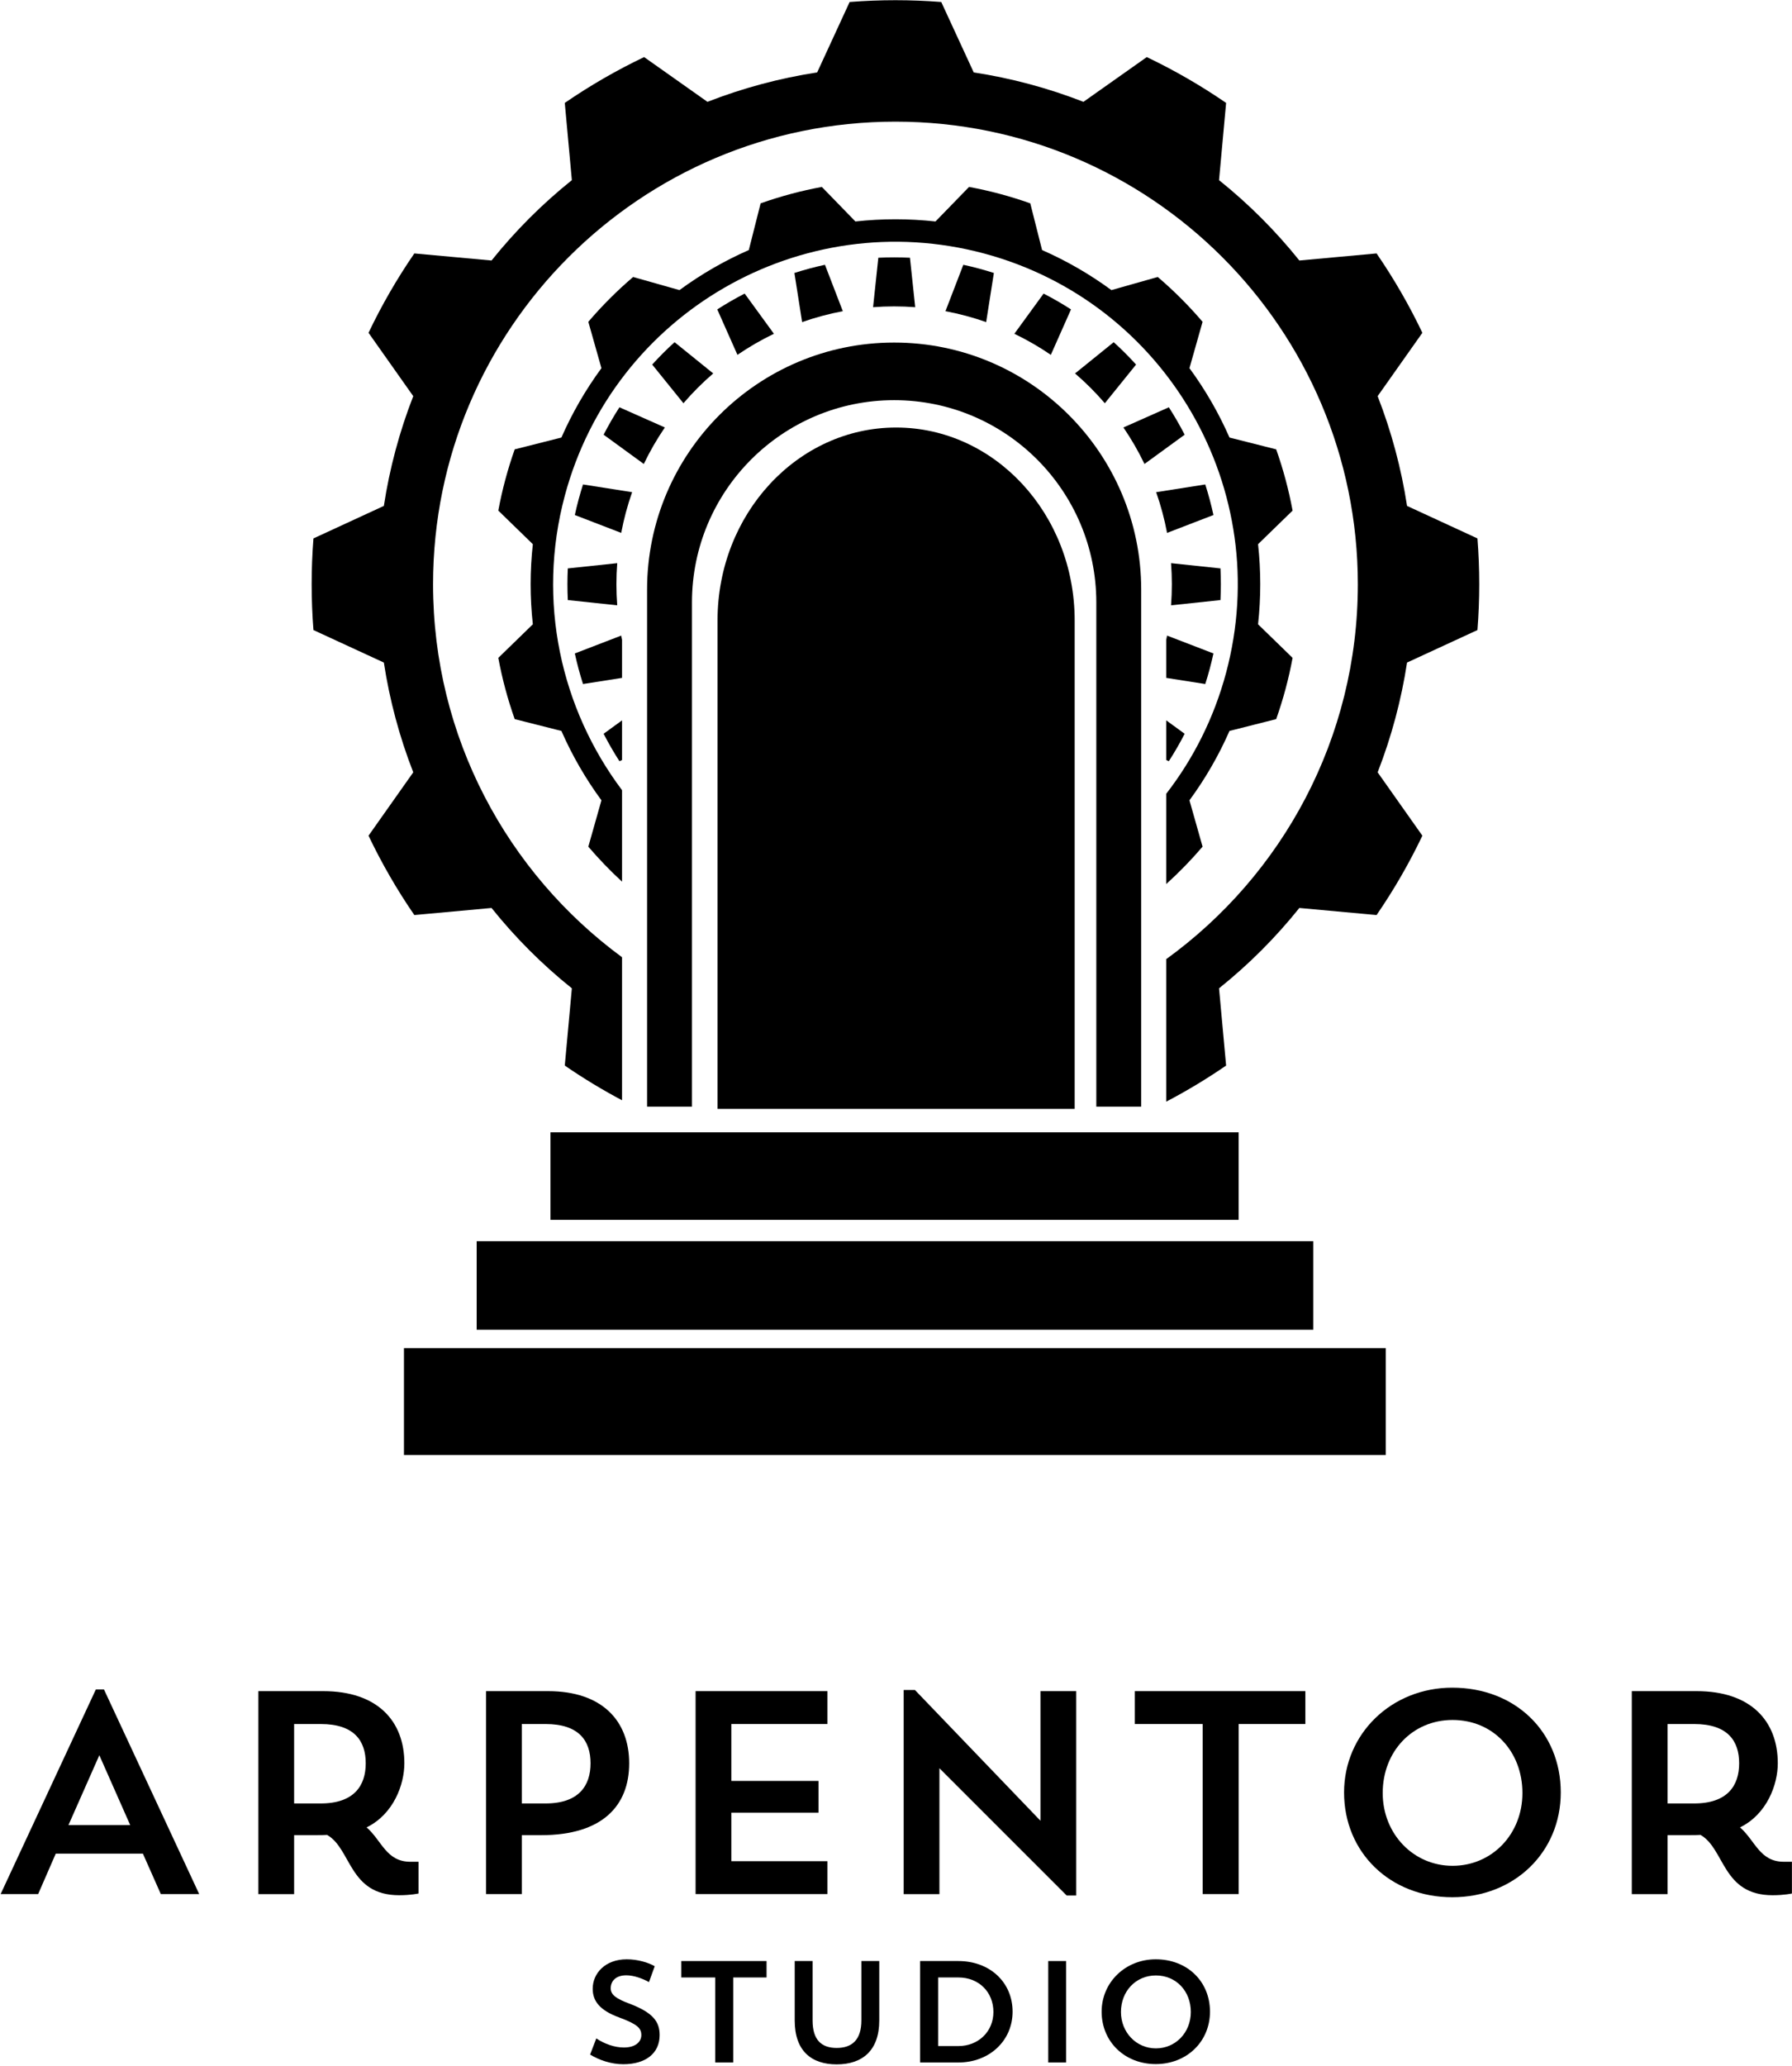<?xml version="1.0" encoding="UTF-8" standalone="no"?>
<!DOCTYPE svg PUBLIC "-//W3C//DTD SVG 1.1//EN" "http://www.w3.org/Graphics/SVG/1.1/DTD/svg11.dtd">
<svg width="100%" height="100%" viewBox="0 0 813 937" version="1.1" xmlns="http://www.w3.org/2000/svg" xmlns:xlink="http://www.w3.org/1999/xlink" xml:space="preserve" xmlns:serif="http://www.serif.com/" style="fill-rule:evenodd;clip-rule:evenodd;stroke-linejoin:round;stroke-miterlimit:2;">
    <g transform="matrix(1,0,0,1,-133.567,-82.445)">
        <g transform="matrix(3.872,0,0,3.872,-4116.44,-1595.46)">
            <g transform="matrix(0.507,0,0,0.419,1013.01,597.504)">
                <path d="M179.781,126.342L199.923,126.342L204.058,137.641L212.929,137.641L190.919,80.432L189.052,80.432L167.042,137.641L175.713,137.641L179.781,126.342ZM189.852,98.833L196.989,118.363L182.716,118.363L189.852,98.833Z" style="fill-rule:nonzero;"/>
            </g>
        </g>
        <g transform="matrix(3.872,0,0,3.872,-4116.44,-1595.46)">
            <g transform="matrix(0.507,0,0,0.419,1013.01,597.504)">
                <path d="M226.606,137.651L234.868,137.651L234.868,121.177L240.006,121.177C240.873,121.177 241.674,121.177 242.475,121.097C248.147,124.976 247.48,137.964 259.146,137.964C261.88,137.964 263.614,137.48 263.614,137.48L263.614,128.612L261.746,128.612C256.148,128.612 255.148,122.713 251.617,119.001C257.88,115.293 260.346,106.981 260.346,101.087C260.346,89.22 254.082,80.917 241.607,80.917L226.606,80.917L226.606,137.651ZM241.007,90.107C248.814,90.107 251.417,94.87 251.417,101.087C251.417,107.304 248.747,112.31 241.007,112.31L234.868,112.31L234.868,90.107L241.007,90.107Z" style="fill-rule:nonzero;"/>
            </g>
        </g>
        <g transform="matrix(3.872,0,0,3.872,-4116.44,-1595.46)">
            <g transform="matrix(0.507,0,0,0.419,1013.01,597.504)">
                <path d="M291.962,121.177C306.105,121.177 312.302,112.955 312.302,101.087C312.302,89.22 306.038,80.917 293.563,80.917L279.229,80.917L279.229,137.641L287.491,137.641L287.491,121.177L291.962,121.177ZM292.963,90.107C300.77,90.107 303.373,94.87 303.373,101.087C303.373,107.304 300.703,112.31 292.963,112.31L287.491,112.31L287.491,90.107L292.963,90.107Z" style="fill-rule:nonzero;"/>
            </g>
        </g>
        <g transform="matrix(3.872,0,0,3.872,-4116.44,-1595.46)">
            <g transform="matrix(0.507,0,0,0.419,1013.01,597.504)">
                <path d="M327.65,137.641L358.122,137.641L358.122,128.451L335.912,128.451L335.912,114.883L356.054,114.883L356.054,106.015L335.912,106.015L335.912,90.107L358.122,90.107L358.122,80.917L327.65,80.917L327.65,137.641Z" style="fill-rule:nonzero;"/>
            </g>
        </g>
        <g transform="matrix(3.872,0,0,3.872,-4116.44,-1595.46)">
            <g transform="matrix(0.507,0,0,0.419,1013.01,597.504)">
                <path d="M375.738,137.651L384,137.651L384,102.464L413.415,138.044L415.614,138.044L415.614,80.917L407.352,80.917L407.352,117.146L378.336,80.594L375.738,80.594L375.738,137.651Z" style="fill-rule:nonzero;"/>
            </g>
        </g>
        <g transform="matrix(3.872,0,0,3.872,-4116.44,-1595.46)">
            <g transform="matrix(0.507,0,0,0.419,1013.01,597.504)">
                <path d="M429.161,90.107L444.835,90.107L444.835,137.641L453.163,137.641L453.163,90.107L468.57,90.107L468.57,80.917L429.161,80.917L429.161,90.107Z" style="fill-rule:nonzero;"/>
            </g>
        </g>
        <g transform="matrix(3.872,0,0,3.872,-4116.44,-1595.46)">
            <g transform="matrix(0.507,0,0,0.419,1013.01,597.504)">
                <path d="M477.516,109.238C477.516,126.029 488.179,138.529 502.523,138.529C516.866,138.529 527.596,125.948 527.596,109.238C527.596,92.287 517.066,79.948 502.523,79.948C488.446,79.948 477.516,92.852 477.516,109.238ZM486.445,109.4C486.445,97.776 493.316,88.977 502.589,88.977C511.996,88.977 518.734,97.776 518.734,109.4C518.734,120.943 511.662,129.742 502.589,129.742C493.516,129.742 486.445,120.782 486.445,109.4Z" style="fill-rule:nonzero;"/>
            </g>
        </g>
        <g transform="matrix(3.872,0,0,3.872,-4116.44,-1595.46)">
            <g transform="matrix(0.507,0,0,0.419,1013.01,597.504)">
                <path d="M544.012,137.651L552.274,137.651L552.274,121.177L557.412,121.177C558.279,121.177 559.08,121.177 559.881,121.097C565.553,124.976 564.885,137.964 576.552,137.964C579.285,137.964 581.019,137.48 581.019,137.48L581.019,128.612L579.152,128.612C573.553,128.612 572.554,122.713 569.022,119.001C575.286,115.293 577.751,106.981 577.751,101.087C577.751,89.22 571.488,80.917 559.013,80.917L544.012,80.917L544.012,137.651ZM558.413,90.107C566.22,90.107 568.822,94.87 568.822,101.087C568.822,107.304 566.153,112.31 558.413,112.31L552.274,112.31L552.274,90.107L558.413,90.107Z" style="fill-rule:nonzero;"/>
            </g>
        </g>
        <g transform="matrix(3.872,0,0,3.872,-4116.44,-1595.46)">
            <g transform="matrix(0.507,0,0,0.419,1013.01,597.504)">
                <path d="M319.34,177.058C319.34,173.344 317.841,170.842 312.607,168.38C309.303,166.927 308.035,165.797 308.035,163.981C308.035,162.003 309.17,160.348 311.639,160.348C313.441,160.348 315.509,161.317 316.875,162.245L318.207,157.809C316.708,156.761 314.242,155.874 311.739,155.874C306.736,155.874 303.871,159.824 303.871,164.102C303.871,167.492 305.437,170.115 310.004,172.134C314.242,174.031 315.109,175.161 315.109,177.058C315.109,178.874 313.841,180.529 311.072,180.529C308.97,180.529 306.636,179.56 304.704,177.986L303.271,182.504C305.403,184.076 308.169,185.205 310.938,185.205C316.175,185.205 319.34,182.101 319.34,177.058Z" style="fill-rule:nonzero;"/>
            </g>
        </g>
        <g transform="matrix(3.872,0,0,3.872,-4116.44,-1595.46)">
            <g transform="matrix(0.507,0,0,0.419,1013.01,597.504)">
                <path d="M324.347,160.953L332.183,160.953L332.183,184.72L336.348,184.72L336.348,160.953L344.051,160.953L344.051,156.358L324.347,156.358L324.347,160.953Z" style="fill-rule:nonzero;"/>
            </g>
        </g>
        <g transform="matrix(3.872,0,0,3.872,-4116.44,-1595.46)">
            <g transform="matrix(0.507,0,0,0.419,1013.01,597.504)">
                <path d="M350.558,172.983C350.558,181.456 354.389,185.245 360.26,185.245C366.131,185.245 370.096,181.456 370.096,172.983L370.096,156.358L365.965,156.358L365.965,172.943C365.965,178.39 363.796,180.65 360.26,180.65C356.724,180.65 354.689,178.39 354.689,172.983L354.689,156.358L350.558,156.358L350.558,172.983Z" style="fill-rule:nonzero;"/>
            </g>
        </g>
        <g transform="matrix(3.872,0,0,3.872,-4116.44,-1595.46)">
            <g transform="matrix(0.507,0,0,0.419,1013.01,597.504)">
                <path d="M379.537,184.72L388.372,184.72C395.544,184.72 400.909,178.632 400.909,170.519C400.909,162.285 395.644,156.358 388.372,156.358L379.537,156.358L379.537,184.72ZM388.405,160.953C393.109,160.953 396.478,165.03 396.478,170.6C396.478,176.129 392.942,180.125 388.405,180.125L383.702,180.125L383.702,160.953L388.405,160.953Z" style="fill-rule:nonzero;"/>
            </g>
        </g>
        <g transform="matrix(3.872,0,0,3.872,-4116.44,-1595.46)">
            <g transform="matrix(0.507,0,0,0.419,1013.01,597.504)">
                <rect x="409.15" y="156.358" width="4.131" height="28.362" style="fill-rule:nonzero;"/>
            </g>
        </g>
        <g transform="matrix(3.872,0,0,3.872,-4116.44,-1595.46)">
            <g transform="matrix(0.507,0,0,0.419,1013.01,597.504)">
                <path d="M421.489,170.519C421.489,178.914 426.821,185.164 433.993,185.164C441.164,185.164 446.529,178.874 446.529,170.519C446.529,162.043 441.264,155.874 433.993,155.874C426.954,155.874 421.489,162.326 421.489,170.519ZM425.954,170.6C425.954,164.788 429.389,160.388 434.026,160.388C438.729,160.388 442.098,164.788 442.098,170.6C442.098,176.371 438.562,180.771 434.026,180.771C429.489,180.771 425.954,176.291 425.954,170.6Z" style="fill-rule:nonzero;"/>
            </g>
        </g>
        <g transform="matrix(3.872,0,0,3.872,-4116.44,-1595.46)">
            <g transform="matrix(0.193,0,0,0.193,1113.32,423.137)">
                <path d="M296.326,720.569C284.35,714.222 272.742,707.189 261.563,699.506L265.855,652.634C247.862,638.218 231.51,621.866 217.095,603.873L170.222,608.165C159.706,592.863 150.408,576.759 142.415,560.001L169.568,521.554C161.193,500.074 155.208,477.736 151.72,454.946L108.982,435.227C107.525,416.717 107.525,398.122 108.982,379.612L151.72,359.893C155.208,337.103 161.193,314.765 169.568,293.285L142.415,254.838C150.408,238.08 159.706,221.976 170.222,206.674L217.095,210.966C231.51,192.973 247.862,176.621 265.855,162.205L261.563,115.333C276.865,104.817 292.969,95.519 309.727,87.526L348.174,114.679C369.654,106.304 391.992,100.319 414.782,96.831L434.501,54.093C453.011,52.636 471.606,52.636 490.116,54.093L509.835,96.831C532.626,100.319 554.963,106.304 576.443,114.679L614.89,87.526C631.648,95.519 647.753,104.817 663.054,115.333L658.762,162.205C676.755,176.621 693.107,192.973 707.523,210.966L754.395,206.674C764.911,221.976 774.209,238.08 782.202,254.838L755.049,293.285C763.424,314.765 769.409,337.103 772.897,359.893L815.636,379.612C817.092,398.122 817.092,416.717 815.636,435.227L772.897,454.946C769.409,477.736 763.424,500.074 755.049,521.554L782.202,560.001C774.209,576.759 764.911,592.863 754.395,608.165L707.523,603.873C693.107,621.866 676.755,638.218 658.762,652.634L663.054,699.506C651.382,707.528 639.243,714.841 626.704,721.405L626.704,634.927C697.153,583.917 743.026,500.983 743.026,407.42C743.026,252.487 617.241,126.702 462.309,126.702C307.376,126.702 181.591,252.487 181.591,407.42C181.591,500.271 226.768,582.653 296.326,633.77L296.326,720.569Z"/>
            </g>
        </g>
        <g transform="matrix(3.872,0,0,3.872,-4116.44,-1595.46)">
            <g transform="matrix(0.686,0,0,0.841,908.671,316.897)">
                <path d="M459,224.862C459,210.037 445.333,198 428.5,198C411.667,198 398,210.037 398,224.862L398,292.891L459,292.891L459,224.862Z"/>
            </g>
        </g>
        <g transform="matrix(3.872,0,0,3.872,-4116.44,-1595.46)">
            <g transform="matrix(0.193,0,0,0.193,1113.32,423.137)">
                <path d="M296.326,587.909C289.083,581.25 282.245,574.157 275.851,566.669L283.815,538.536C274.194,525.438 266.044,511.322 259.512,496.441L231.165,489.272C226.877,477.163 223.547,464.736 221.206,452.105L242.171,431.723C240.387,415.57 240.387,399.269 242.171,383.116L221.206,362.734C223.547,350.103 226.877,337.676 231.165,325.567L259.512,318.398C266.044,303.517 274.194,289.401 283.815,276.303L275.851,248.17C284.193,238.402 293.291,229.304 303.059,220.962L331.192,228.926C344.29,219.305 358.406,211.155 373.287,204.623L380.456,176.276C392.565,171.988 404.992,168.658 417.623,166.317L438.005,187.282C454.158,185.498 470.459,185.498 486.612,187.282L506.994,166.317C519.625,168.658 532.052,171.988 544.161,176.276L551.33,204.623C566.211,211.155 580.327,219.305 593.425,228.926L621.558,220.962C631.326,229.304 640.424,238.402 648.766,248.17L640.802,276.303C650.423,289.401 658.573,303.517 665.105,318.398L693.452,325.567C697.74,337.676 701.07,350.103 703.411,362.734L682.446,383.116C684.23,399.269 684.23,415.57 682.446,431.723L703.411,452.105C701.07,464.736 697.74,477.163 693.452,489.272L665.105,496.441C658.573,511.322 650.423,525.438 640.802,538.536L648.766,566.669C641.907,574.701 634.538,582.278 626.704,589.356L626.704,534.572C643.106,513.404 655.662,488.686 663.027,461.202C692.71,350.422 626.87,236.384 516.091,206.701C405.311,177.018 291.273,242.858 261.59,353.637C244.398,417.801 259.251,483.057 296.326,532.391L296.326,587.909Z"/>
            </g>
        </g>
        <g transform="matrix(3.872,0,0,3.872,-4116.44,-1595.46)">
            <g transform="matrix(0.193,0,0,0.193,1113.32,423.137)">
                <path d="M296.326,490.019L285.139,498.165C288.07,503.861 291.275,509.412 294.742,514.798L296.326,514.095L296.326,490.019ZM626.704,490.019L626.704,514.095L628.288,514.798C631.756,509.412 634.96,503.861 637.891,498.165L626.704,490.019ZM626.704,441.147L626.704,464.246L650.396,467.974C652.351,461.874 654.01,455.683 655.367,449.422L627.208,438.579C627.047,439.436 626.879,440.293 626.704,441.147ZM296.326,464.246L296.326,441.147C296.151,440.293 295.983,439.436 295.822,438.579L267.663,449.422C269.02,455.683 270.679,461.874 272.634,467.974L296.326,464.246ZM659.632,417.023C659.942,410.624 659.942,404.215 659.632,397.816L629.626,394.631C630.274,403.144 630.274,411.695 629.626,420.208L659.632,417.023ZM263.398,397.816C263.088,404.215 263.088,410.624 263.398,417.023L293.404,420.208C292.756,411.695 292.756,403.144 293.404,394.631L263.398,397.816ZM655.367,365.417C654.01,359.157 652.351,352.965 650.396,346.865L620.588,351.555C623.417,359.61 625.63,367.869 627.208,376.26L655.367,365.417ZM272.634,346.865C270.679,352.965 269.02,359.157 267.663,365.417L295.822,376.26C297.4,367.869 299.613,359.61 302.442,351.555L272.634,346.865ZM637.891,316.674C634.96,310.978 631.756,305.427 628.288,300.041L600.71,312.286C605.527,319.334 609.802,326.739 613.498,334.436L637.891,316.674ZM294.742,300.041C291.275,305.427 288.07,310.978 285.139,316.674L309.532,334.436C313.228,326.739 317.503,319.334 322.32,312.286L294.742,300.041ZM608.395,274.115C604.09,269.371 599.558,264.839 594.815,260.534L571.345,279.5C577.823,285.061 583.868,291.107 589.43,297.585L608.395,274.115ZM328.216,260.534C323.472,264.839 318.94,269.371 314.635,274.115L333.6,297.585C339.162,291.107 345.207,285.061 351.685,279.5L328.216,260.534ZM568.89,240.64C563.504,237.173 557.953,233.968 552.257,231.037L534.496,255.431C542.192,259.127 549.597,263.402 556.645,268.219L568.89,240.64ZM370.773,231.037C365.077,233.968 359.526,237.173 354.14,240.64L366.385,268.219C373.433,263.402 380.838,259.127 388.534,255.431L370.773,231.037ZM522.067,218.532C515.967,216.576 509.776,214.917 503.516,213.561L492.673,241.72C501.064,243.298 509.322,245.511 517.378,248.34L522.067,218.532ZM419.514,213.561C413.254,214.917 407.063,216.576 400.963,218.532L405.652,248.34C413.708,245.511 421.966,243.298 430.357,241.72L419.514,213.561ZM471.118,209.295C464.72,208.985 458.31,208.985 451.912,209.295L448.727,239.302C457.24,238.654 465.79,238.654 474.303,239.302L471.118,209.295Z"/>
            </g>
        </g>
        <g transform="matrix(3.872,0,0,3.872,-4116.44,-1595.46)">
            <g transform="matrix(0.193,0,0,0.193,1113.32,423.137)">
                <path d="M338.778,724.445L338.778,418.454C338.778,350.713 393.775,295.717 461.515,295.717C529.255,295.717 584.252,350.713 584.252,418.454L584.252,724.445L611.505,724.445L611.505,410.744C611.505,327.963 544.297,260.754 461.515,260.754C378.733,260.754 311.525,327.963 311.525,410.744L311.525,724.445L338.778,724.445Z"/>
            </g>
        </g>
        <g transform="matrix(3.872,0,0,3.872,-4116.44,-1595.46)">
            <g transform="matrix(-4.29601e-17,0.17,-0.778,-1.29485e-16,1405.55,511.051)">
                <rect x="398" y="198" width="61" height="126"/>
            </g>
        </g>
        <g transform="matrix(3.872,0,0,3.872,-4116.44,-1595.46)">
            <g transform="matrix(-5.12863e-17,0.205,-0.913,-1.52087e-16,1440.77,509.651)">
                <rect x="398" y="198" width="61" height="126"/>
            </g>
        </g>
        <g transform="matrix(3.872,0,0,3.872,-4116.44,-1595.46)">
            <g transform="matrix(-3.99439e-17,0.168,-0.64,-1.07222e-16,1369.48,499.098)">
                <rect x="398" y="198" width="61" height="126"/>
            </g>
        </g>
    </g>
</svg>
